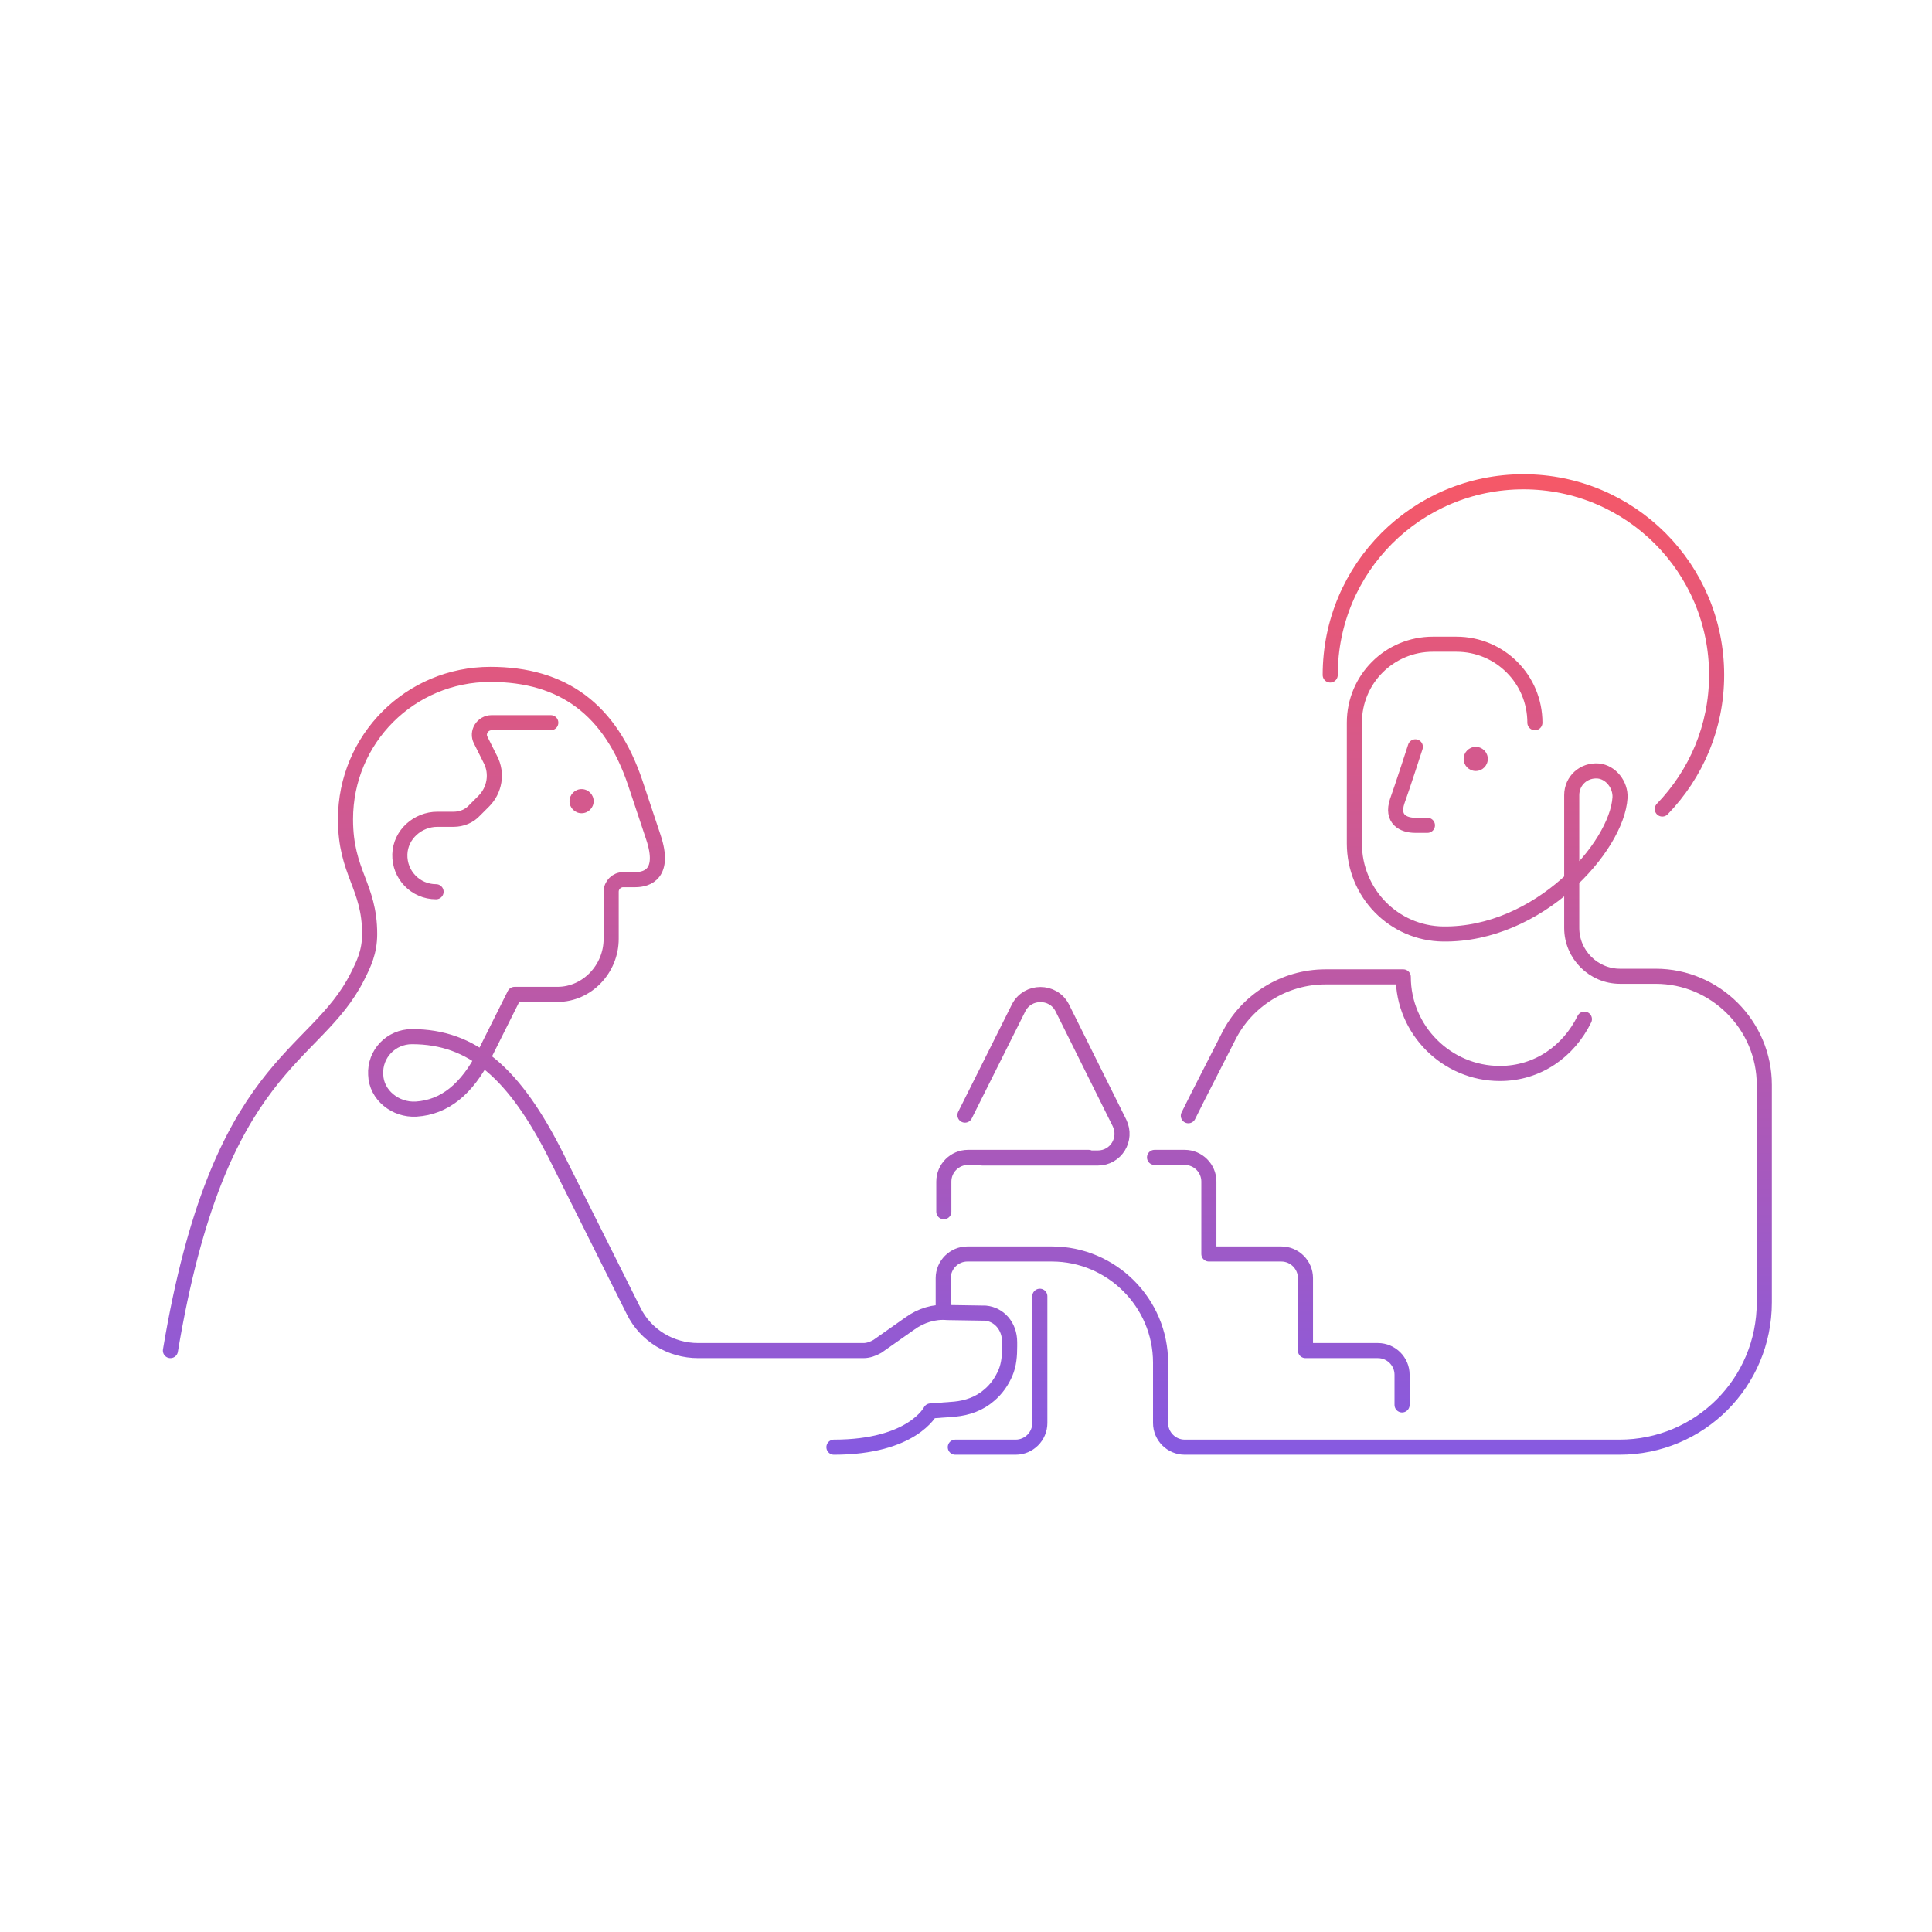 <svg width="320" height="320" viewBox="0 0 320 320" fill="none" xmlns="http://www.w3.org/2000/svg">
<path d="M180.327 191.7H160.327C158.127 191.7 156.327 193.5 156.327 195.7V200.7M191.227 191.7H196.227C198.427 191.7 200.227 193.5 200.227 195.7V207.7H212.227C214.427 207.7 216.227 209.5 216.227 211.7V223.7H228.227C230.427 223.7 232.227 225.5 232.227 227.7V232.7M160.227 207.7H174.227C184.127 207.7 192.227 215.8 192.227 225.7V235.7C192.227 237.9 194.027 239.7 196.227 239.7H268.227C281.527 239.7 292.227 229 292.227 215.7V179.7C292.227 169.8 284.127 161.7 274.227 161.7H268.327C263.927 161.7 260.327 158.1 260.327 153.7V131.7C260.327 129.3 262.327 127.5 264.727 127.7C266.827 127.9 268.427 130 268.327 132.1C267.827 140.3 254.827 154.9 239.027 154.7C230.827 154.6 224.327 147.9 224.327 139.7V119.7C224.327 112.5 230.127 106.7 237.327 106.7H241.227C248.427 106.7 254.227 112.5 254.227 119.7M160.227 207.7C158.027 207.7 156.227 209.5 156.227 211.7V216.7M160.227 207.7H167.227M172.227 214.7V235.7C172.227 237.9 170.427 239.7 168.227 239.7H158.227M159.827 184.7L168.727 166.9C170.227 164 174.427 164 175.927 166.9L185.427 186C186.727 188.7 184.827 191.8 181.827 191.8H162.727M262.427 168.8C259.827 174.1 254.727 177.8 248.427 177.8C239.627 177.8 232.427 170.6 232.427 161.8H219.527C212.727 161.8 206.427 165.7 203.427 171.8L198.327 181.8L196.827 184.8M28.227 223.7C36.227 175.7 52.227 175.7 59.227 161.7C60.227 159.7 61.227 157.7 61.227 154.7C61.227 146.7 57.227 144.6 57.227 135.7C57.227 122.4 67.927 111.7 81.227 111.7C93.227 111.7 101.127 117.5 105.227 129.7L108.227 138.7C110.227 144.7 107.227 145.7 105.227 145.7H103.227C102.127 145.7 101.227 146.6 101.227 147.7V155.5C101.227 160.5 97.227 164.7 92.327 164.7H85.227L80.227 174.7C77.327 180.4 73.627 183.4 68.927 183.7C65.527 183.9 62.327 181.4 62.227 178C62.027 174.5 64.827 171.7 68.227 171.7C78.227 171.7 85.227 177.7 92.227 191.7L104.927 217.1C106.927 221.2 111.127 223.7 115.627 223.7H143.027C143.827 223.7 144.627 223.4 145.327 223L150.727 219.2C152.527 217.9 154.727 217.2 156.927 217.4L163.227 217.5C165.427 217.7 167.227 219.6 167.227 222.3V223C167.227 224.5 167.127 226 166.527 227.4C165.927 228.8 165.027 230.1 163.827 231.1C162.227 232.5 160.227 233.2 158.127 233.4L154.127 233.7C154.127 233.7 151.127 239.7 138.127 239.7M72.227 147.7C68.827 147.7 66.127 144.9 66.227 141.5C66.327 138.2 69.227 135.7 72.427 135.7H75.127C76.427 135.7 77.727 135.2 78.627 134.2L80.127 132.7C81.927 130.9 82.427 128.1 81.227 125.8L79.627 122.6C78.927 121.3 79.927 119.7 81.427 119.7H91.227M234.427 123.7C234.427 123.7 232.227 130.5 231.427 132.7C230.427 135.7 232.427 136.7 234.427 136.7H236.427M275.327 134C280.927 128.2 284.327 120.4 284.327 111.8C284.327 94.1 270.027 79.8 252.327 79.8C234.627 79.8 220.327 94.1 220.327 111.8" stroke="url(#paint0_linear_3240_407)" stroke-width="2.5" stroke-miterlimit="10" stroke-linecap="round" stroke-linejoin="round"/>
<path d="M96.327 134.7C97.432 134.7 98.327 133.805 98.327 132.7C98.327 131.596 97.432 130.7 96.327 130.7C95.223 130.7 94.327 131.596 94.327 132.7C94.327 133.805 95.223 134.7 96.327 134.7Z" fill="#D4598D"/>
<path d="M244.427 127.7C245.532 127.7 246.427 126.805 246.427 125.7C246.427 124.596 245.532 123.7 244.427 123.7C243.323 123.7 242.427 124.596 242.427 125.7C242.427 126.805 243.323 127.7 244.427 127.7Z" fill="#D4598D"/>
<defs>
<linearGradient id="paint0_linear_3240_407" x1="160.227" y1="79.8" x2="160.227" y2="239.7" gradientUnits="userSpaceOnUse">
<stop stop-color="#F55868"/>
<stop offset="1" stop-color="#875AE0"/>
</linearGradient>
</defs>
</svg>
